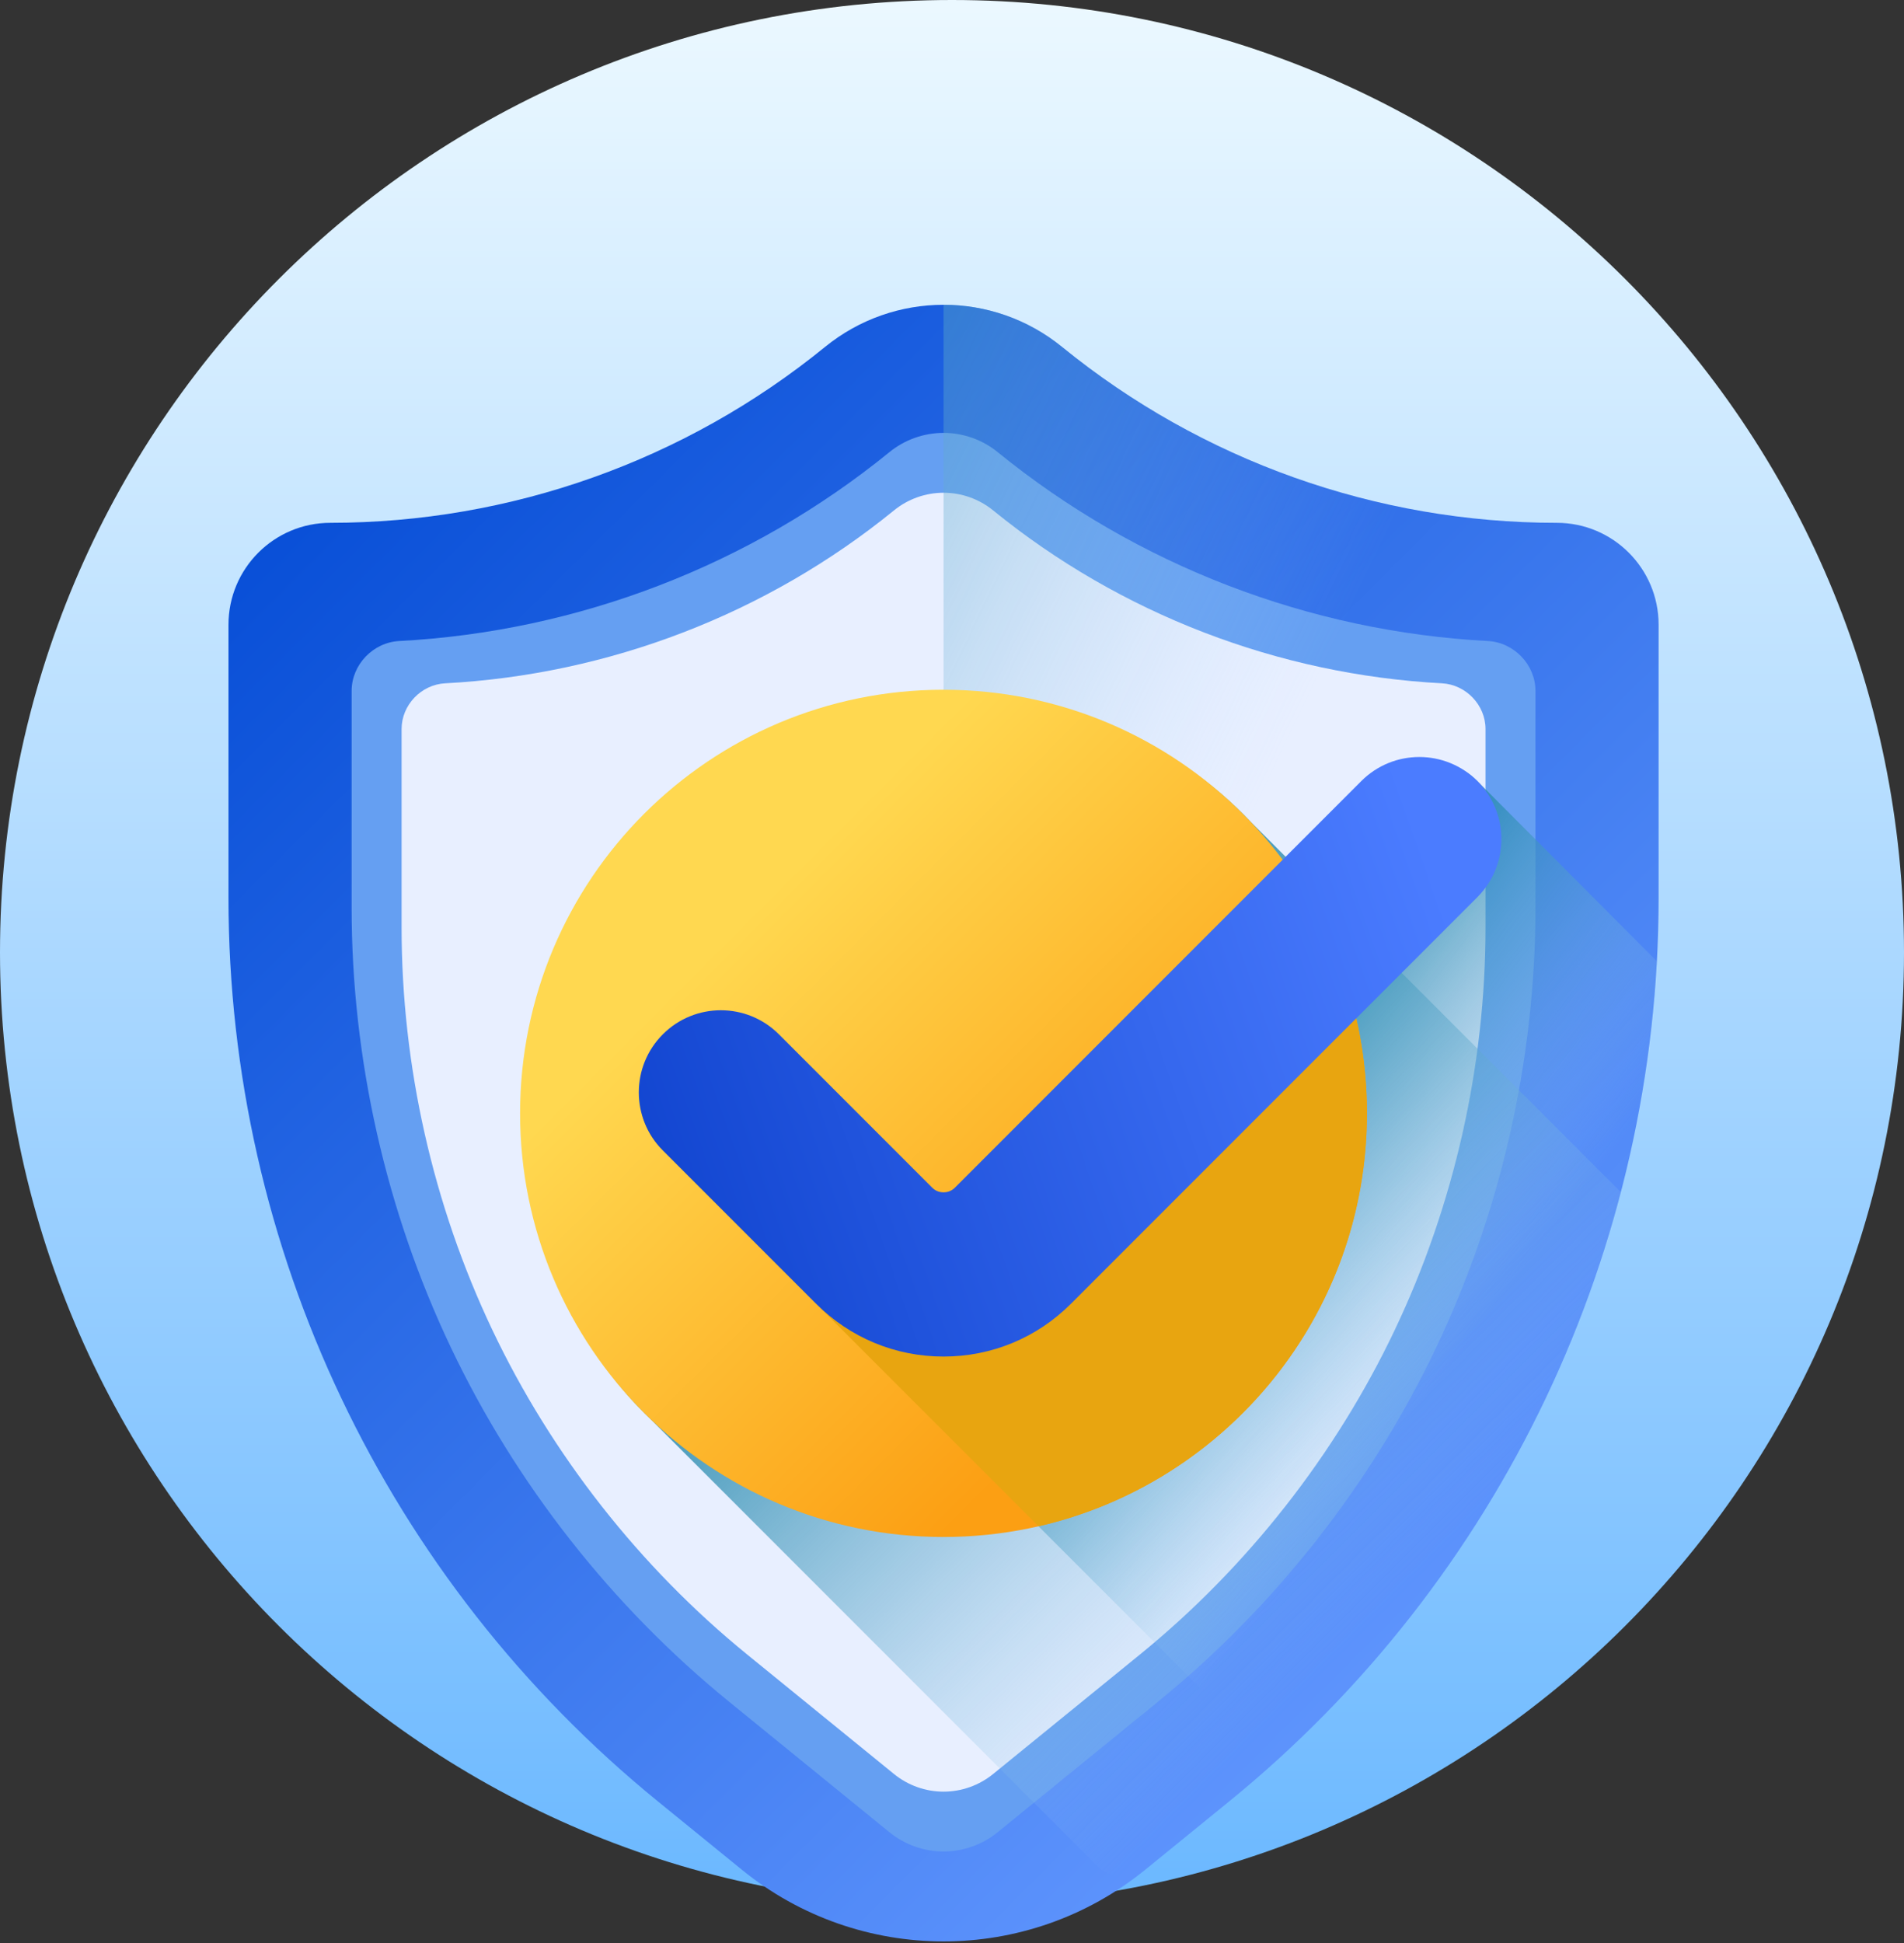 <svg width="100" height="102" viewBox="0 0 100 102" fill="none" xmlns="http://www.w3.org/2000/svg">
<rect x="0" y="0" width="100" height="102" fill="#333333" stroke="none"/>
<path d="M50 100C77.614 100 100 77.614 100 50C100 22.386 77.614 0 50 0C22.386 0 0 22.386 0 50C0 77.614 22.386 100 50 100Z" fill="url(#paint0_linear_834_13534)"/>
<path d="M81.761 27.446C72.296 27.446 63.121 24.185 55.779 18.212C52.154 15.263 46.957 15.263 43.332 18.212C35.991 24.185 26.815 27.446 17.351 27.446C14.396 27.446 12 29.841 12 32.797V47.139C12 65.537 20.285 82.957 34.556 94.568L38.961 98.152C45.132 103.172 53.98 103.172 60.151 98.152L64.556 94.568C78.828 82.957 87.112 65.536 87.112 47.138C87.112 41.632 87.112 36.457 87.112 32.796C87.112 29.84 84.716 27.446 81.761 27.446Z" fill="url(#paint1_linear_834_13534)"/>
<path d="M49.556 97.196C48.524 97.196 47.515 96.838 46.715 96.186L38.29 89.332C32.136 84.326 27.083 77.893 23.676 70.729C20.269 63.565 18.468 55.585 18.468 47.652V36.271C18.468 34.894 19.593 33.723 20.968 33.651C30.345 33.155 39.409 29.678 46.715 23.734C47.515 23.083 48.524 22.725 49.556 22.725C50.588 22.725 51.597 23.083 52.397 23.734C59.703 29.678 68.767 33.155 78.144 33.651C79.519 33.723 80.644 34.894 80.644 36.271V47.651C80.644 55.584 78.843 63.564 75.436 70.728C72.029 77.893 66.975 84.326 60.822 89.332L52.397 96.186C51.597 96.838 50.588 97.196 49.556 97.196Z" fill="#659FF2"/>
<path d="M49.556 94.055C48.612 94.055 47.688 93.726 46.955 93.13L39.241 86.854C33.607 82.27 28.98 76.38 25.86 69.821C22.741 63.261 21.092 55.955 21.092 48.691V38.271C21.092 37.01 22.122 35.938 23.381 35.871C31.966 35.417 40.266 32.234 46.955 26.792C47.688 26.196 48.612 25.867 49.556 25.867C50.501 25.867 51.425 26.195 52.158 26.792C58.847 32.234 67.147 35.417 75.732 35.871C76.99 35.938 78.021 37.01 78.021 38.27V48.691C78.021 55.954 76.372 63.261 73.253 69.82C70.133 76.38 65.506 82.27 59.872 86.854L52.158 93.13C51.425 93.726 50.501 94.055 49.556 94.055Z" fill="#E8EFFF"/>
<path d="M87.113 32.796C87.113 29.84 84.717 27.446 81.761 27.446C72.297 27.446 63.122 24.185 55.78 18.212C53.968 16.737 51.762 16 49.557 16V101.917C53.311 101.917 57.066 100.662 60.151 98.152L64.556 94.568C78.828 82.957 87.113 65.536 87.113 47.138C87.113 41.632 87.113 36.457 87.113 32.796Z" fill="url(#paint2_linear_834_13534)"/>
<path d="M77.591 41.001C75.907 39.318 73.179 39.663 71.496 41.346L50.496 62.345C50.292 62.55 49.713 62.938 49.554 62.938C49.394 62.938 49.16 62.895 48.956 62.69L40.906 54.641C39.223 52.958 36.667 52.958 34.984 54.641C33.301 56.324 33.128 58.708 34.811 60.391L66.94 92.52C78.923 81.702 86.142 66.577 87.019 50.462L77.591 41.001Z" fill="url(#paint3_linear_834_13534)"/>
<path d="M64.556 94.569C74.743 86.281 81.878 75.033 85.129 62.583L65.708 43.162C61.654 38.881 55.918 36.555 49.557 36.555C37.438 36.554 27.663 46.329 27.663 58.449C27.663 64.809 29.989 70.546 34.27 74.599L57.613 97.942C58.326 98.655 59.463 98.713 60.245 98.076L64.556 94.569Z" fill="url(#paint4_linear_834_13534)"/>
<path d="M49.554 80.686C61.836 80.686 71.793 70.73 71.793 58.448C71.793 46.166 61.836 36.209 49.554 36.209C37.272 36.209 27.315 46.166 27.315 58.448C27.315 70.73 37.272 80.686 49.554 80.686Z" fill="url(#paint5_linear_834_13534)"/>
<path d="M67.512 45.33L50.496 62.345C50.292 62.55 49.713 62.938 49.554 62.938C49.394 62.938 49.16 62.895 48.956 62.69L40.906 54.641C39.223 52.958 36.667 52.958 34.984 54.641C33.301 56.324 33.128 58.708 34.811 60.391L54.544 80.123C64.423 77.858 71.792 69.013 71.792 58.447C71.792 53.541 70.203 49.008 67.512 45.33Z" fill="url(#paint6_linear_834_13534)"/>
<path d="M49.556 71.214C47.027 71.214 44.65 70.229 42.862 68.441L34.813 60.392C33.13 58.709 33.13 55.98 34.813 54.297C36.496 52.614 39.225 52.614 40.908 54.297L48.958 62.346C49.162 62.551 49.396 62.594 49.556 62.594C49.715 62.594 49.949 62.551 50.154 62.346L71.498 41.002C73.181 39.319 75.909 39.319 77.593 41.002C79.276 42.686 79.276 45.414 77.593 47.097L56.249 68.441C54.461 70.229 52.084 71.214 49.556 71.214Z" fill="url(#paint7_linear_834_13534)"/>
<defs>
<linearGradient id="paint0_linear_834_13534" x1="50" y1="100" x2="50" y2="0" gradientUnits="userSpaceOnUse">
<stop stop-color="#6BB8FF"/>
<stop offset="0.997" stop-color="#EBF8FF"/>
</linearGradient>
<linearGradient id="paint1_linear_834_13534" x1="18.089" y1="20.056" x2="82.859" y2="84.825" gradientUnits="userSpaceOnUse">
<stop stop-color="#064DD6"/>
<stop offset="1" stop-color="#6398FF"/>
</linearGradient>
<linearGradient id="paint2_linear_834_13534" x1="57.362" y1="60.406" x2="5.645" y2="35.582" gradientUnits="userSpaceOnUse">
<stop stop-color="#B5DBFF" stop-opacity="0"/>
<stop offset="0.173" stop-color="#8FC5E9" stop-opacity="0.173"/>
<stop offset="0.454" stop-color="#56A4C8" stop-opacity="0.454"/>
<stop offset="0.696" stop-color="#2D8DB1" stop-opacity="0.696"/>
<stop offset="0.885" stop-color="#147EA2" stop-opacity="0.885"/>
<stop offset="1" stop-color="#0B799D"/>
</linearGradient>
<linearGradient id="paint3_linear_834_13534" x1="77.144" y1="70.445" x2="59.445" y2="56.998" gradientUnits="userSpaceOnUse">
<stop stop-color="#B5DBFF" stop-opacity="0"/>
<stop offset="0.173" stop-color="#8FC5E9" stop-opacity="0.173"/>
<stop offset="0.454" stop-color="#56A4C8" stop-opacity="0.454"/>
<stop offset="0.696" stop-color="#2D8DB1" stop-opacity="0.696"/>
<stop offset="0.885" stop-color="#147EA2" stop-opacity="0.885"/>
<stop offset="1" stop-color="#0B799D"/>
</linearGradient>
<linearGradient id="paint4_linear_834_13534" x1="74.167" y1="83.059" x2="44.669" y2="53.561" gradientUnits="userSpaceOnUse">
<stop stop-color="#B5DBFF" stop-opacity="0"/>
<stop offset="0.173" stop-color="#8FC5E9" stop-opacity="0.173"/>
<stop offset="0.454" stop-color="#56A4C8" stop-opacity="0.454"/>
<stop offset="0.696" stop-color="#2D8DB1" stop-opacity="0.696"/>
<stop offset="0.885" stop-color="#147EA2" stop-opacity="0.885"/>
<stop offset="1" stop-color="#0B799D"/>
</linearGradient>
<linearGradient id="paint5_linear_834_13534" x1="39.21" y1="48.104" x2="60.645" y2="69.539" gradientUnits="userSpaceOnUse">
<stop stop-color="#FFD850"/>
<stop offset="1" stop-color="#FC9F13"/>
</linearGradient>
<linearGradient id="paint6_linear_834_13534" x1="69.767" y1="71.466" x2="61.797" y2="63.495" gradientUnits="userSpaceOnUse">
<stop stop-color="#E8A510"/>
<stop offset="1" stop-color="#E8A510"/>
</linearGradient>
<linearGradient id="paint7_linear_834_13534" x1="33.551" y1="79.082" x2="83.034" y2="61.751" gradientUnits="userSpaceOnUse">
<stop stop-color="#0A3ECA"/>
<stop offset="0.962" stop-color="#4B7CFF"/>
</linearGradient>
</defs>
</svg>
